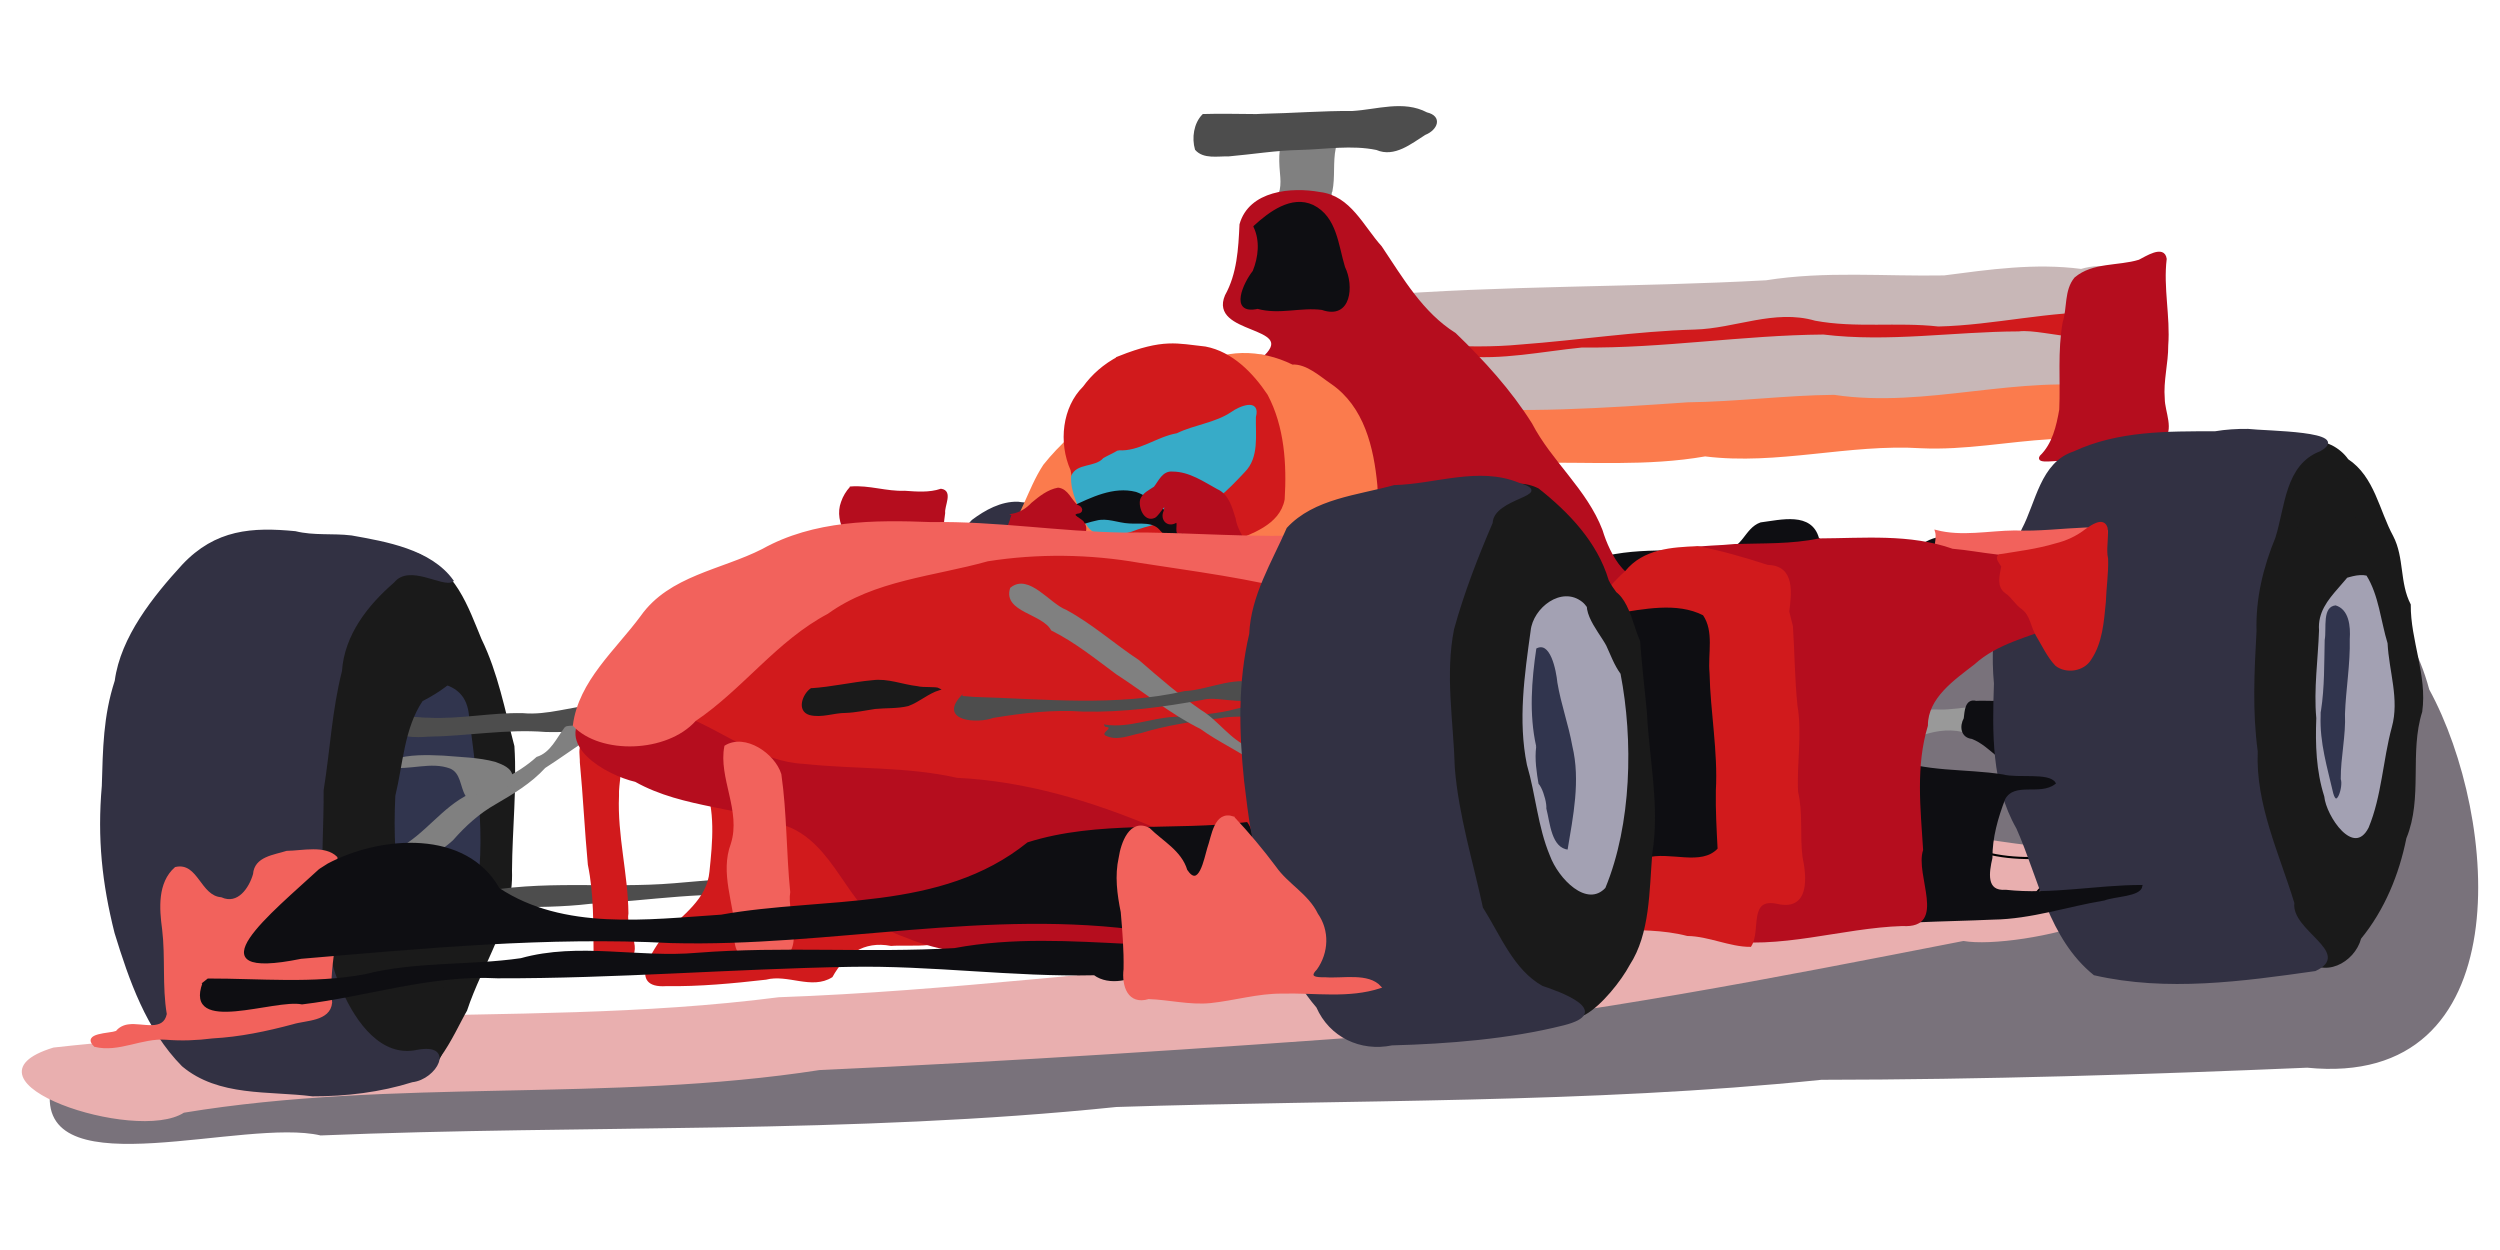 <?xml version="1.0" encoding="UTF-8" standalone="no"?>
<svg
   xmlns:dc="http://purl.org/dc/elements/1.1/"
   xmlns:cc="http://creativecommons.org/ns#"
   xmlns:rdf="http://www.w3.org/1999/02/22-rdf-syntax-ns#"
   xmlns:svg="http://www.w3.org/2000/svg"
   xmlns="http://www.w3.org/2000/svg"
   xmlns:sodipodi="http://sodipodi.sourceforge.net/DTD/sodipodi-0.dtd"
   xmlns:inkscape="http://www.inkscape.org/namespaces/inkscape"
   width="1200"
   height="600"
   viewBox="0 0 317.5 158.75"
   version="1.1"
   id="svg8"
   sodipodi:docname="reg-turn.svg"
   inkscape:version="1.0.1 (3bc2e813f5, 2020-09-07)">
  <sodipodi:namedview
     pagecolor="#ffffff"
     bordercolor="#666666"
     borderopacity="1"
     objecttolerance="10"
     gridtolerance="10"
     guidetolerance="10"
     inkscape:pageopacity="0"
     inkscape:pageshadow="2"
     inkscape:window-width="1920"
     inkscape:window-height="1061"
     id="namedview64"
     showgrid="false"
     inkscape:zoom="1.4"
     inkscape:cx="600"
     inkscape:cy="300"
     inkscape:window-x="0"
     inkscape:window-y="19"
     inkscape:window-maximized="0"
     inkscape:current-layer="svg8"
     inkscape:document-rotation="0" />
  <defs
     id="defs2" />
  <path
     id="path31"
     style="fill:#79727b;fill-opacity:1;stroke:#79727b;stroke-width:0.265px;stroke-linecap:butt;stroke-linejoin:miter;stroke-opacity:1"
     d="m 80.322,133.033 c -24.564,2.273 -49.916,-1.528 -73.843,5.767 -1.075,11.864 24.552,3.009 34.25,5.269 33.674,-1.385 67.456,-0.133 101.026,-3.612 29.871,-0.971 59.783,-0.401 89.56,-3.455 20.547,-0.024 41.218,-0.665 61.699,-1.538 27.041,2.712 24.243,-31.618 15.375,-47.852 -5.101,-19.278 -27.031,-22.675 -43.537,-17.227 -13.395,0.476 -36.203,9.992 -29.399,26.621 5.743,6.909 26.67,15.615 6.608,19.358 -25.417,5.928 -51.725,6.339 -77.455,10.449 -25.364,1.916 -50.745,3.954 -76.178,5.193 -2.712,0.243 -5.42,0.557 -8.104,1.027 z" />
  <path
     id="path360"
     style="fill:#31354e;fill-opacity:1;stroke:#31354e;stroke-width:0.265px;stroke-linecap:butt;stroke-linejoin:miter;stroke-opacity:1"
     d="m 49.683,92.082 c 0.825,-2.232 2.596,-4.076 4.063,-5.862 2.277,-2.212 5.538,-0.35 6.867,1.97 2.337,3.577 1.274,8.003 1.593,12.014 -0.092,4.489 0.738,8.951 0.615,13.428 -0.521,2.838 -2.517,5.206 -4.608,7.092 -2.276,1.263 -4.687,-0.465 -5.88,-2.387 -2.648,-3.763 -2.234,-8.613 -3.026,-12.95 -0.564,-3.31 -1.776,-6.634 -0.898,-10.021 0.189,-1.189 0.688,-2.253 1.275,-3.285 z" />
  <path
     id="path37"
     style="fill:#e9afaf;stroke:#e9afaf;stroke-width:0.265px;stroke-linecap:butt;stroke-linejoin:miter;stroke-opacity:1"
     d="m 211.75,103.995 c -9.121,6.152 18.015,9.382 1.329,12.411 -16.131,3.985 -32.996,2.689 -49.379,5.273 -21.651,1.464 -43.126,4.338 -64.801,5.104 -17.181,2.22 -34.475,2.012 -51.726,2.472 -13.391,2.094 -26.938,2.398 -40.354,3.914 -13.132,4.025 10.449,11.947 16.488,8.017 26.734,-4.411 53.975,-1.263 80.745,-5.418 24.006,-1.092 49.546,-2.765 73.498,-4.545 24.721,-2.638 47.453,-7.092 71.806,-11.854 6.792,1.223 32.276,-4.526 16.609,-11.194 -17.976,-0.761 -35.679,-7.107 -53.747,-4.867 l -0.461,0.677 -0.007,0.011 z" />
  <path
     id="path47"
     style="fill:#c8b7b7;fill-opacity:1;stroke:#c8b7b7;stroke-width:0.265px;stroke-linecap:butt;stroke-linejoin:miter;stroke-opacity:1"
     d="m 172.213,38.71 c -1.178,5.37 -1.669,12.096 -7.196,14.866 -2.92,4.601 7.377,1.482 10.261,1.991 7.578,-0.482 15.129,-2.179 22.718,-0.79 14.248,0.206 28.54,0.213 42.772,1.058 7.853,0.005 15.861,0.428 23.385,-2.205 5.725,-0.123 6.875,-6.296 7.559,-10.848 3.11,-5.621 -1.609,-10.211 -7.403,-8.495 -5.846,-0.766 -11.629,0.07 -17.407,0.823 -7.54,0.139 -15.104,-0.58 -22.599,0.618 -16.699,0.915 -33.445,0.62 -50.117,1.97 l -1.051,0.381 z" />
  <path
     id="path57"
     style="fill:#d11a1c;fill-opacity:1;stroke:#d11a1c;stroke-width:0.265px;stroke-linecap:butt;stroke-linejoin:miter;stroke-opacity:1"
     d="m 172.016,43.812 c 7.031,-0.26 14.057,0.754 21.08,0.076 7.399,-0.549 14.741,-1.693 22.171,-1.902 5.127,-0.144 10.084,-2.613 15.226,-1.126 5.178,0.964 10.449,0.153 15.679,0.738 7.162,-0.168 14.203,-2.016 21.389,-1.821 0.87,5.22 -7.806,1.735 -11.195,2.179 -8.252,0.027 -16.527,1.403 -24.796,0.398 -10.25,0.083 -20.414,1.765 -30.674,1.649 -5.108,0.507 -10.158,1.626 -15.331,1.085 -4.963,-0.316 -9.964,-0.195 -14.868,0.509 -1.639,-0.292 1.029,-1.555 1.319,-1.784 z" />
  <path
     id="path63"
     style="fill:#fb7b4d;fill-opacity:1;stroke:#fb7b4d;stroke-width:0.265px;stroke-linecap:butt;stroke-linejoin:miter;stroke-opacity:1"
     d="m 179.139,50.8 c -4.032,1.532 -9.985,-1.629 -12.311,2.847 -4.037,6.155 5.301,1.248 7.67,4.815 6.259,2.185 13.246,-0.668 19.84,0.193 7.405,-0.15 14.858,0.467 22.21,-0.825 9.185,1.145 18.257,-1.614 27.461,-1.034 5.53,0.257 10.979,-0.843 16.455,-1.157 4.04,1.399 10.224,-2.139 7.684,-6.258 -11.754,-1.774 -23.463,2.664 -35.229,0.895 -6.208,0.061 -12.359,0.878 -18.566,0.948 -10.49,0.726 -21.062,1.451 -31.567,0.587 -1.149,-0.572 -2.482,-0.481 -3.645,-1.011 z" />
  <path
     id="path73"
     style="fill:#b50d1e;fill-opacity:1;stroke:#b50d1e;stroke-width:0.265px;stroke-linecap:butt;stroke-linejoin:miter;stroke-opacity:1"
     d="m 271.671,33.12 c -2.672,0.805 -5.851,0.313 -8.107,2.217 -1.301,1.569 -0.877,3.785 -1.477,5.625 -0.651,3.654 -0.269,7.375 -0.428,11.054 -0.37,2.118 -0.893,4.418 -2.499,5.959 -0.581,0.907 2.103,0.278 2.949,0.462 4.231,-0.457 8.349,-1.585 12.49,-2.505 1.467,-1.332 0.196,-3.596 0.194,-5.3 -0.194,-2.261 0.452,-4.495 0.441,-6.76 0.276,-3.672 -0.641,-7.328 -0.195,-10.995 -0.246,-1.705 -2.55,-0.151 -3.368,0.243 z" />
  <path
     id="path79"
     style="fill:#323143;fill-opacity:1;stroke:#323143;stroke-width:0.265px;stroke-linecap:butt;stroke-linejoin:miter;stroke-opacity:1"
     d="m 136.595,64.265 c -2.394,-0.637 -4.89,-0.024 -7.313,-0.416 -2.126,-0.056 -4.102,1.038 -5.756,2.278 -0.891,0.828 -1.109,2.121 -1.991,2.986 -0.546,0.877 -0.884,1.865 -1.456,2.734 -0.432,0.764 -0.852,1.544 -1.109,2.388 0.929,1.33 2.95,1.115 4.415,1.232 2.236,-0.023 4.457,-0.446 6.696,-0.292 1.308,0.05 2.017,-1.191 2.819,-2.013 1.019,-1.268 2.156,-2.53 2.6,-4.131 0.615,-1.271 1.608,-2.532 1.343,-4.039 -0.044,-0.254 -0.128,-0.5 -0.248,-0.728 z" />
  <path
     id="path92"
     style="fill:#31354e;fill-opacity:1;stroke:#31354e;stroke-width:0.265px;stroke-linecap:butt;stroke-linejoin:miter;stroke-opacity:1"
     d="m 293.116,73.315 c 1.403,-1.003 3.5,-1.131 4.65,0.348 1.847,2.26 1.397,5.388 2.085,8.066 0.594,2.967 1.044,6.014 0.559,9.03 0.223,1.755 -0.338,3.377 -0.84,5.018 -0.826,2.889 -0.861,5.936 -1.722,8.809 -0.648,2.107 -3.576,1.787 -4.605,0.175 -1.65,-2.613 -1.786,-5.836 -2.278,-8.811 -0.339,-4.037 -0.211,-8.098 -0.312,-12.144 0.098,-2.536 0.153,-5.096 0.309,-7.616 0.413,-1.152 1.346,-1.996 2.152,-2.874 z" />
  <path
     id="path106"
     style="fill:#a3a1b3;fill-opacity:1;stroke:#a3a1b3;stroke-width:0.265px;stroke-linecap:butt;stroke-linejoin:miter;stroke-opacity:1"
     d="m 293.584,82.943 c 0.222,-1.81 0.54,-3.599 0.54,-5.413 0.73,-2.059 1.963,-3.933 3.322,-5.627 1.457,-2.274 3.668,0.164 4.558,1.656 1.406,2.201 1.254,4.957 2.269,7.319 0.285,1.894 0.601,3.784 0.895,5.672 0.226,3.537 -0.633,7.019 -0.908,10.527 -0.73,3.247 -0.828,6.782 -2.588,9.691 -1.263,1.928 -4.237,0.843 -5.209,-0.864 -1.308,-2.104 -1.916,-4.575 -2.53,-6.953 -0.623,-3.449 -0.638,-6.989 -0.613,-10.475 0.763,-2.086 1.363,1.647 1.268,2.441 -0.134,3.381 0.853,6.62 1.607,9.873 0.607,2.164 1.562,-0.921 1.213,-1.868 -0.014,-2.764 0.661,-5.476 0.536,-8.248 0.117,-3.173 0.684,-6.32 0.608,-9.507 0.11,-1.617 -0.08,-3.882 -1.922,-4.42 -1.933,0.2 -1.251,3.083 -1.526,4.519 -0.071,2.991 -0.011,6.014 -0.469,8.969 -0.132,1.223 -1.073,2.209 -1.169,0.31 -0.189,-2.525 -0.27,-5.09 0.118,-7.601 z" />
  <path
     id="path112"
     style="fill:#1a1a1a;stroke:#1a1a1a;stroke-width:0.265px;stroke-linecap:butt;stroke-linejoin:miter;stroke-opacity:1"
     d="m 300.634,72.983 c 1.618,2.591 1.845,5.848 2.72,8.692 0.176,3.588 1.527,7.103 0.54,10.697 -1.148,4.226 -1.277,8.737 -2.962,12.801 -2.028,3.954 -5.636,-1.469 -5.881,-4.001 -1.037,-3.262 -1.139,-6.6 -1.015,-9.963 -0.334,-3.726 0.219,-7.431 0.349,-11.151 -0.35,-4.642 5.223,-6.399 5.214,-10.563 -0.845,-3.236 -0.313,-6.953 -2.219,-9.813 -1.866,-1.944 -5.011,-5.317 -7.737,-2.83 -2.039,4.07 -3.832,8.459 -4.247,13.073 -0.613,5.003 -2.416,9.858 -1.978,14.956 0.152,3.941 1.088,7.845 1.013,11.827 -0.138,4.204 2.265,7.964 2.16,12.171 -0.081,5.038 3.87,8.475 6.073,12.605 2.35,2.749 6.267,0.701 7.076,-2.337 2.999,-3.676 4.812,-8.107 5.745,-12.729 2.109,-5.119 0.355,-10.822 2.008,-16.05 0.644,-4.609 -1.495,-9.017 -1.459,-13.57 -1.431,-2.768 -0.802,-5.939 -2.219,-8.664 -1.784,-3.274 -2.358,-7.517 -5.69,-9.72 -2.035,-2.951 -7.556,-3.681 -6.815,1.357 0.257,4.331 -0.188,9.415 2.074,13.196 2.211,2.194 4.8,-0.547 7.247,0.014 z" />
  <path
     id="path118"
     style="fill:#999999;fill-opacity:1;stroke:#999999;stroke-width:0.265px;stroke-linecap:butt;stroke-linejoin:miter;stroke-opacity:1"
     d="m 239.061,91.306 c 2.45,0.023 4.73,-1.216 7.191,-1.062 1.473,0.043 2.923,-0.244 4.384,-0.345 1.024,3e-5 1.812,1.152 1.659,2.112 -0.417,0.79 -1.51,0.995 -2.34,1.021 -1.874,-0.655 -3.955,-0.438 -5.804,0.211 -1.149,0.331 -2.405,0.81 -3.594,0.428 -0.872,-0.476 -1.025,-1.572 -1.496,-2.364 z" />
  <path
     id="path125"
     style="fill:#0e0e12;fill-opacity:1;stroke:#0e0e12;stroke-width:0.265px;stroke-linecap:butt;stroke-linejoin:miter;stroke-opacity:1"
     d="m 258.928,87.291 c -1.199,0.896 -2.856,0.751 -4.047,1.66 -1.273,0.327 -2.61,0.115 -3.91,0.193 -1.309,-0.346 -1.332,1.214 -1.446,2.114 -0.545,0.98 -0.395,2.309 0.924,2.454 1.288,0.486 2.265,1.445 3.31,2.29 1.633,1.059 3.427,1.872 4.923,3.132 0.975,0.681 0.513,-1.358 0.614,-1.932 -0.134,-1.863 -0.362,-3.73 -0.136,-5.596 0.074,-1.201 0.146,-2.401 0.189,-3.604 -0.126,-0.245 -0.279,-0.473 -0.419,-0.71 z" />
  <path
     id="path144"
     style="fill:none;stroke:#000000;stroke-width:0.265px;stroke-linecap:butt;stroke-linejoin:miter;stroke-opacity:1"
     d="m 249.389,107.3 c 3.544,1.696 7.585,1.858 11.433,1.541 0.693,-0.013 2.766,-0.354 1.632,0.771 -0.844,0.768 -1.727,1.489 -2.49,2.343 -0.728,0.738 -1.454,1.49 -2.022,2.361 -0.761,0.462 -1.699,0.178 -2.539,0.283 -1.481,-0.029 -2.964,0.036 -4.441,0.125 -1.271,-0.006 -1.312,-1.414 -1.382,-2.35 -0.198,-1.682 -0.291,-3.381 -0.192,-5.074 z" />
  <path
     id="path155"
     style="fill:#323143;fill-opacity:1;stroke:#323143;stroke-width:0.265px;stroke-linecap:butt;stroke-linejoin:miter;stroke-opacity:1"
     d="m 281.309,54.903 c -6.042,9.2e-4 -12.331,-0.057 -17.909,2.554 -4.165,1.349 -4.708,6.407 -6.518,9.79 -2.715,6.128 -4.153,12.857 -3.518,19.565 -0.209,6.209 -0.344,12.78 2.843,18.36 2.831,6.353 4.082,13.949 9.778,18.559 9.218,2.111 18.796,0.777 28.031,-0.534 4.665,-2.153 -3.177,-4.907 -2.765,-8.498 -1.931,-6.31 -4.936,-12.534 -4.651,-19.26 -0.688,-5.088 -0.435,-10.203 -0.153,-15.303 -0.123,-4.134 0.854,-8.132 2.414,-11.927 1.228,-3.905 1.224,-9.276 5.732,-11.015 4.18,-2.334 -6.77,-2.312 -9.096,-2.592 -1.401,-0.017 -2.805,0.071 -4.188,0.3 z" />
  <path
     id="path161"
     style="fill:#0e0e12;fill-opacity:1;stroke:#0e0e12;stroke-width:0.265px;stroke-linecap:butt;stroke-linejoin:miter;stroke-opacity:1"
     d="m 202.013,71.275 c 5.465,-1.853 11.325,-0.958 16.956,-1.376 2.437,0.017 2.655,-2.723 4.652,-3.424 2.591,-0.332 6.377,-1.342 7.266,1.912 1.747,1.786 4.534,1.69 6.474,3.189 1.996,0.054 4.502,0.617 5.794,-1.393 1.685,-2.104 4.827,-2.67 6.829,-0.627 1.26,2.518 -2.849,3.091 -4.591,3.441 -3.913,0.772 -7.841,1.8 -11.868,1.442 -4.678,-0.166 -9.356,-0.552 -14.035,-0.202 -4.678,-0.084 -9.347,0.928 -14.011,0.336 -1.389,-0.282 -4.607,-1.332 -3.466,-3.3 z" />
  <path
     id="path181"
     style="fill:#0e0e12;fill-opacity:1;stroke:#0e0e12;stroke-width:0.265px;stroke-linecap:butt;stroke-linejoin:miter;stroke-opacity:1"
     d="m 239.899,96.297 c 4.573,1.943 9.65,1.421 14.456,2.187 1.883,0.511 5.84,-0.255 6.588,0.981 -1.881,1.471 -5.111,-0.329 -6.399,1.951 -0.924,2.416 -1.65,4.924 -1.638,7.534 -0.412,1.795 -0.862,4.403 1.833,4.185 5.742,0.629 11.484,-0.605 17.22,-0.612 -0.188,1.235 -3.377,1.181 -4.715,1.705 -4.715,0.786 -9.297,2.365 -14.118,2.432 -6.411,0.293 -12.864,0.228 -19.22,1.188 0.391,-2.691 2.517,-4.873 2.367,-7.702 -0.11,-2.783 1.065,-5.304 1.565,-7.978 0.576,-1.923 0.079,-4.713 2.06,-5.872 z" />
  <path
     id="path187"
     style="fill:#0e0e12;fill-opacity:1;stroke:#0e0e12;stroke-width:0.265px;stroke-linecap:butt;stroke-linejoin:miter;stroke-opacity:1"
     d="m 202.506,74.713 c 2.873,0.447 5.783,0.557 8.672,0.525 2.575,0.807 5.264,0.113 7.88,0.518 1.365,1.885 0.589,4.383 0.825,6.543 -0.055,3.064 0.499,6.082 0.53,9.145 0.304,4.451 1.239,8.827 2.09,13.197 0.29,2.001 1.535,4.086 0.833,6.11 -2.099,2.091 -5.412,2.011 -8.195,2.063 -2.032,-0.316 -4.037,-0.764 -6.106,-0.745 -2.256,0.127 -4.11,-0.864 -4.207,-3.348 -0.862,-3.055 -0.238,-6.292 -1.125,-9.328 -0.2,-2.72 -0.161,-5.462 -0.924,-8.103 -0.439,-3.422 -1.26,-6.799 -1.486,-10.241 0.026,-2.161 0.691,-4.274 1.213,-6.335 z" />
  <path
     id="path193"
     style="fill:#f2625c;fill-opacity:1;stroke:#f2625c;stroke-width:0.265px;stroke-linecap:butt;stroke-linejoin:miter;stroke-opacity:1"
     d="m 245.864,67.437 c 0.413,1.279 -0.748,3.303 0.27,4.114 1.911,0.109 3.828,-0.011 5.735,0.2 2.977,0.15 5.928,0.602 8.858,1.124 0.938,0.232 2.053,0.767 2.829,-0.139 1.634,-1.412 2.764,-3.261 4.008,-4.999 0.154,-1.129 -1.899,-0.46 -2.628,-0.617 -3.025,0.121 -6.041,0.511 -9.074,0.378 -3.327,0.037 -6.715,0.798 -9.998,-0.061 z" />
  <path
     id="path221"
     style="fill:#808080;fill-opacity:1;stroke:#808080;stroke-width:0.265px;stroke-linecap:butt;stroke-linejoin:miter;stroke-opacity:1"
     d="m 163.265,17.103 c -0.903,1.673 -0.681,3.63 -0.532,5.449 0.049,0.695 0.015,1.405 -0.205,2.07 0.129,0.684 1.049,-0.076 1.483,-0.116 0.866,-0.247 1.789,-0.195 2.679,-0.14 0.704,0.225 1.564,0.361 2.046,0.955 0.454,0.382 0.102,-0.772 0.348,-1.05 0.363,-1.795 0.057,-3.649 0.423,-5.445 0.322,-0.692 -0.273,-1.078 -0.888,-1.185 -1.489,-0.517 -3.085,-0.848 -4.666,-0.713 -0.235,0.031 -0.467,0.086 -0.687,0.175 z" />
  <path
     id="path211"
     style="fill:#b50d1e;fill-opacity:1;stroke:#b50d1e;stroke-width:0.265px;stroke-linecap:butt;stroke-linejoin:miter;stroke-opacity:1"
     d="m 210.641,73.138 c -3.883,2.291 -6.347,-2.798 -7.247,-5.776 -1.971,-5.15 -6.429,-8.684 -8.941,-13.518 -2.664,-4.244 -6.075,-7.983 -9.672,-11.446 -4.197,-2.633 -6.721,-7.029 -9.416,-11.045 -2.306,-2.542 -3.923,-6.385 -7.748,-6.834 -3.599,-0.663 -8.909,-0.178 -10.067,3.989 -0.148,3.104 -0.312,6.277 -1.856,9.05 -2.048,4.828 9.024,3.68 5,7.655 -2.452,-0.195 -9.036,0.979 -6.832,3.927 4.377,1.465 9.69,2.571 11.736,7.293 2.68,4.674 0.957,11.299 5.561,14.939 4.481,4.017 10.884,3.481 16.453,4.394 6.061,0.305 12.19,0.738 18.217,-0.301 1.135,-1.42 5.163,0.251 4.812,-2.328 z" />
  <path
     id="path227"
     style="fill:#4d4d4d;fill-opacity:1;stroke:#4d4d4d;stroke-width:0.265px;stroke-linecap:butt;stroke-linejoin:miter;stroke-opacity:1"
     d="m 159.568,14.619 c -2.253,-0.004 -4.507,-0.079 -6.761,-0.005 -1.084,1.103 -1.327,2.909 -0.917,4.344 1,1.132 2.76,0.73 4.107,0.776 3.055,-0.266 6.087,-0.774 9.16,-0.824 3.221,-0.085 6.492,-0.65 9.682,0.009 2.229,0.971 4.324,-0.783 6.11,-1.906 1.505,-0.591 2.14,-2.167 0.228,-2.616 -2.943,-1.558 -6.282,-0.354 -9.387,-0.171 -3.842,-0.026 -7.676,0.288 -11.517,0.359 -0.235,0.011 -0.47,0.022 -0.705,0.034 z" />
  <path
     id="path245"
     style="fill:#fb7b4d;fill-opacity:1;stroke:#fb7b4d;stroke-width:0.265px;stroke-linecap:butt;stroke-linejoin:miter;stroke-opacity:1"
     d="m 164.103,46.43 c -4.027,-1.986 -8.777,-2.084 -12.546,0.501 -4.104,1.354 -7.728,3.679 -11.644,5.437 -2.673,1.923 -5.237,4.139 -7.298,6.734 -2.066,3.133 -2.823,7.015 -5.434,9.819 -0.8,4.193 6.325,2.332 8.977,3.227 4.033,-0.458 7.905,0.591 11.82,1.35 5.589,0.757 11.15,1.821 16.663,2.935 3.032,0.751 8.033,2.307 9.594,-1.476 0.807,-4.361 0.851,-8.899 0.558,-13.332 -0.447,-4.733 -1.648,-9.896 -5.816,-12.761 -1.434,-0.968 -3.096,-2.533 -4.874,-2.436 z" />
  <path
     id="path367"
     style="fill:#1a1a1a;fill-opacity:1;stroke:#1a1a1a;stroke-width:0.265px;stroke-linecap:butt;stroke-linejoin:miter;stroke-opacity:1"
     d="m 47.514,72.118 c -4.681,4.007 1.44,9.417 2.519,13.721 3.594,0.887 9.294,-0.395 9.68,5.232 1.062,8.357 2.465,17.059 0.309,25.362 -0.842,5.114 -7.546,1.257 -8.313,5.53 -0.889,4.33 -0.339,8.701 -0.514,13.069 2.929,4.537 6.556,-4.32 7.995,-6.73 1.938,-5.9 5.94,-11.293 5.701,-17.736 0.038,-5.248 0.638,-10.579 0.306,-15.791 -1.207,-4.586 -2.071,-9.26 -4.166,-13.552 -1.645,-3.954 -3.381,-9.272 -8.073,-10.35 -2.015,-0.499 -3.62,0.743 -5.443,1.245 z" />
  <path
     id="path252"
     style="fill:#b50d1e;fill-opacity:1;stroke:#b50d1e;stroke-width:0.265px;stroke-linecap:butt;stroke-linejoin:miter;stroke-opacity:1"
     d="m 108.052,61.913 c 2.301,-0.188 4.538,0.644 6.838,0.546 1.538,0.11 3.131,0.244 4.618,-0.255 1.412,0.2 0.29,2.007 0.395,2.953 -0.186,1.238 -0.268,2.491 -0.264,3.74 -0.601,0.883 -1.969,0.285 -2.896,0.426 -2.02,-0.157 -4.043,-0.214 -6.067,-0.228 -1.186,-0.106 -2.818,-0.11 -3.289,-1.454 -0.625,-1.174 -0.934,-2.573 -0.448,-3.857 0.232,-0.694 0.618,-1.333 1.113,-1.871 z" />
  <path
     id="path259"
     style="fill:#b50d1e;fill-opacity:1;stroke:#b50d1e;stroke-width:0.265px;stroke-linecap:butt;stroke-linejoin:miter;stroke-opacity:1"
     d="m 259.273,70.409 c -3.775,0.844 -7.574,-0.27 -11.321,-0.587 -5.433,-1.917 -11.26,-1.336 -16.913,-1.312 -3.547,0.74 -7.115,0.599 -10.698,0.712 -3.866,0.401 -8.25,-0.119 -11.15,3.021 3.893,1.336 7.986,1.699 11.996,2.417 4.93,1.367 3.761,7.351 3.762,11.226 0.568,4.281 0.426,8.595 -0.106,12.856 -0.076,4.235 -2.132,8.546 -0.134,12.643 0.015,3.852 -5.346,5.497 -6.536,7.823 7.863,1.359 15.613,-1.486 23.447,-1.734 5.601,0.352 1.404,-6.28 2.482,-9.542 -0.326,-5.255 -0.948,-10.646 0.609,-15.785 -10e-4,-3.592 3.419,-5.898 5.965,-7.878 2.969,-2.696 6.939,-3.476 10.518,-4.959 2.865,-2.156 0.649,-7.238 -1.777,-8.932 l -0.144,0.03 z" />
  <path
     id="path265"
     style="fill:#d11a1c;fill-opacity:1;stroke:#d11a1c;stroke-width:0.265px;stroke-linecap:butt;stroke-linejoin:miter;stroke-opacity:1"
     d="m 227.106,77.708 c 0.273,-2.341 0.777,-5.758 -2.605,-5.829 -2.965,-0.95 -5.876,-1.811 -8.894,-2.385 -3.288,0.137 -6.832,0.333 -9.104,3.118 -1.381,1.22 -5.258,5.062 -1.44,5.183 3.656,-0.557 7.911,-1.505 11.316,0.24 1.482,2.16 0.631,4.988 0.865,7.445 0.111,4.994 1.076,9.934 0.802,14.942 -0.045,2.47 0.096,4.946 0.223,7.405 -2.19,2.385 -6.249,0.353 -9.205,1.263 -3.025,-0.263 -6.213,0.982 -5.493,4.635 0.065,2.039 -2.262,5.127 1.284,4.215 3.173,0.062 6.354,-0.002 9.453,0.798 2.704,0.032 5.414,1.397 7.987,1.381 1.256,-1.968 -0.455,-6.341 3.521,-5.439 3.895,0.845 3.504,-3.325 2.97,-5.838 -0.351,-2.766 0.08,-5.556 -0.562,-8.268 -0.179,-3.667 0.534,-7.33 -0.082,-10.984 -0.344,-3.342 -0.355,-6.72 -0.574,-10.053 -0.135,-0.615 -0.328,-1.215 -0.462,-1.83 z" />
  <path
     id="path271"
     style="fill:#d11a1c;fill-opacity:1;stroke:#d11a1c;stroke-width:0.265px;stroke-linecap:butt;stroke-linejoin:miter;stroke-opacity:1"
     d="m 254.294,71.94 c -0.197,1.086 -0.641,2.495 0.443,3.277 0.849,0.561 1.284,1.498 2.124,2.056 1.092,0.81 1.165,2.28 1.818,3.389 0.779,1.278 1.409,2.695 2.448,3.789 1.269,1.012 3.456,0.69 4.321,-0.72 1.45,-2.126 1.618,-4.804 1.862,-7.288 0.06,-1.826 0.35,-3.647 0.286,-5.472 -0.285,-1.31 0.123,-2.629 -0.069,-3.93 -0.406,-1.317 -1.894,-0.223 -2.585,0.251 -1.143,0.893 -2.46,1.505 -3.868,1.849 -2.323,0.697 -4.736,0.999 -7.124,1.379 -0.581,0.319 0.186,1.06 0.344,1.422 z" />
  <path
     id="path277"
     style="fill:#0e0e12;fill-opacity:1;stroke:#0e0e12;stroke-width:0.265px;stroke-linecap:butt;stroke-linejoin:miter;stroke-opacity:1"
     d="m 159.321,28.772 c 1.914,-1.752 4.716,-3.875 7.404,-2.621 2.956,1.467 3.112,5.031 3.968,7.805 1.147,2.331 0.799,6.542 -2.79,5.273 -2.731,-0.36 -5.423,0.628 -8.181,-0.137 -3.525,0.783 -1.668,-3.174 -0.505,-4.615 0.728,-1.798 0.963,-3.905 0.104,-5.704 z" />
  <path
     id="path287"
     style="fill:#d11a1c;fill-opacity:1;stroke:#d11a1c;stroke-width:0.265px;stroke-linecap:butt;stroke-linejoin:miter;stroke-opacity:1"
     d="m 142.141,45.343 c 5.663,-2.24 7.31,-1.586 10.944,-1.201 3.378,0.653 5.95,3.311 7.788,6.061 2.127,4.018 2.42,8.763 2.148,13.215 -0.607,3.188 -4.195,4.261 -6.811,5.357 -3.792,1.098 -7.781,2.189 -11.754,1.788 -5.058,-0.871 -7.662,-6.286 -8.369,-10.893 -1.557,-3.5 -1.025,-7.938 1.565,-10.487 1.104,-1.524 2.575,-2.848 4.491,-3.839 z" />
  <path
     id="path295"
     style="fill:#37abc8;stroke:#37abc8;stroke-width:0.265px;stroke-linecap:butt;stroke-linejoin:miter;stroke-opacity:1"
     d="m 142.018,57.321 c 2.716,0.182 4.915,-1.73 7.486,-2.172 2.246,-1.096 4.834,-1.306 6.94,-2.715 0.991,-0.725 3.538,-1.777 2.924,0.513 -0.057,2.324 0.424,5.121 -1.389,6.927 -2.133,2.28 -4.417,4.61 -7.472,5.593 -2.249,0.765 -4.628,1.053 -6.846,1.936 -1.843,0.566 -4.474,1.12 -5.637,-0.917 -0.769,-1.903 -1.959,-3.857 -1.865,-5.964 0.595,-1.621 2.94,-0.987 4.054,-2.247 0.593,-0.336 1.223,-0.599 1.806,-0.954 z" />
  <path
     id="path302"
     style="fill:#0e0e12;fill-opacity:1;stroke:#0e0e12;stroke-width:0.265px;stroke-linecap:butt;stroke-linejoin:miter;stroke-opacity:1"
     d="m 132.232,68.369 c 0.611,-1.848 2.051,-3.336 3.916,-3.916 2.494,-1.159 5.278,-2.569 8.094,-1.852 1.945,0.698 3.376,2.284 5.082,3.388 0.768,0.814 2.651,2.05 2.078,3.135 -1.505,0.536 -2.903,-0.79 -3.906,-1.768 -0.99,-1.308 -2.676,-0.899 -4.082,-1.009 -1.414,-0.062 -2.783,-0.742 -4.212,-0.36 -1.648,0.365 -3.251,0.991 -4.751,1.752 -0.673,0.39 -1.393,1.037 -2.219,0.63 z" />
  <path
     id="path309"
     style="fill:#b50d1e;fill-opacity:1;stroke:#b50d1e;stroke-width:0.265px;stroke-linecap:butt;stroke-linejoin:miter;stroke-opacity:1"
     d="m 144.926,63.466 c -0.23,0.972 0.477,2.739 1.688,2.181 0.603,-0.31 1.696,-2.576 1.31,-0.752 -0.513,1.059 0.38,2.001 1.408,1.382 0.618,-0.15 -0.38,2.07 0.879,1.33 0.785,0.588 -0.751,2.625 1,2.529 1.322,-0.248 1.76,-1.859 3.092,-2.125 1.281,-0.228 2.532,0.603 3.557,1.29 0.378,0.492 0.65,0.779 0.395,-0.053 -0.52,-1.111 -1.286,-2.124 -1.458,-3.375 -0.427,-1.349 -0.832,-2.999 -2.255,-3.629 -1.758,-0.96 -3.532,-2.211 -5.616,-2.222 -1.204,-0.123 -1.667,1.118 -2.279,1.889 -0.635,0.439 -1.426,0.762 -1.72,1.555 z" />
  <path
     id="path316"
     style="fill:#b50d1e;fill-opacity:1;stroke:#b50d1e;stroke-width:0.265px;stroke-linecap:butt;stroke-linejoin:miter;stroke-opacity:1"
     d="m 128.609,65.374 c 0.963,-0.184 1.812,-0.708 2.473,-1.42 0.97,-0.807 2.031,-1.658 3.298,-1.891 1.194,0.14 1.565,1.491 2.39,2.17 0.642,0.145 0.805,0.858 -0.02,0.884 -0.952,0.364 0.668,0.843 0.834,1.305 0.639,0.848 -0.058,2.202 -1.173,1.95 -1.479,-0.096 -2.737,-1.044 -4.195,-1.225 -1.426,0.128 -2.726,0.822 -4.144,0.991 -0.516,-0.709 0.236,-1.534 0.352,-2.273 0.061,-0.164 0.123,-0.328 0.185,-0.491 z" />
  <path
     id="path374"
     style="fill:#4d4d4d;fill-opacity:1;stroke:#4d4d4d;stroke-width:0.265px;stroke-linecap:butt;stroke-linejoin:miter;stroke-opacity:1"
     d="m 50.866,91.816 c -1.519,1.907 2.42,1.702 3.459,1.611 4.985,-0.061 9.942,-0.996 14.936,-0.6 2.427,0.091 4.87,-0.197 7.279,-0.212 2.61,0.419 1.485,-3.887 -0.777,-2.989 -3.138,0.203 -6.178,1.367 -9.359,1.077 -4.035,-0.095 -8.014,0.792 -12.052,0.575 -1.231,0.031 -2.487,-0.458 -3.486,0.537 z" />
  <path
     id="path323"
     style="fill:#d11a1c;fill-opacity:1;stroke:#d11a1c;stroke-width:0.265px;stroke-linecap:butt;stroke-linejoin:miter;stroke-opacity:1"
     d="m 167.332,74.935 c -2.878,-3.221 -7.716,-3.184 -11.605,-4.381 -6.819,-1.212 -13.685,-1.756 -20.611,-1.692 -6.929,-0.374 -14.366,-0.766 -20.513,3.08 -8.476,2.383 -14.961,8.48 -22.12,13.248 -1.575,3.353 -11.308,4.721 -6.513,8.763 4.994,2.774 10.221,5.04 15.986,5.602 11.166,2.739 22.913,1.844 34.019,4.829 5.343,1.905 10.286,4.734 15.563,6.816 3.255,0.557 8.357,2.11 10.348,-1.325 2.554,-4.247 0.744,-9.292 1.701,-13.898 0.473,-6.058 2.494,-11.843 2.84,-17.917 0.188,-1.07 0.467,-2.128 0.906,-3.124 z" />
  <path
     id="path381"
     style="fill:#4d4d4d;fill-opacity:1;stroke:#4d4d4d;stroke-width:0.265px;stroke-linecap:butt;stroke-linejoin:miter;stroke-opacity:1"
     d="m 109.333,111.648 c -2.263,3.776 -8.043,2.122 -11.813,2.109 -7.517,-0.862 -15.045,0.514 -22.556,0.895 -6.974,0.838 -14.187,-0.014 -21.042,1.161 -1.776,-3.376 4.714,-0.921 6.533,-2.265 8.285,-1.748 16.821,-0.536 25.21,-1.247 7.574,-0.676 15.172,-1.294 22.784,-1.318 0.424,-0.043 0.798,0.273 0.885,0.665 z" />
  <path
     id="path415"
     style="fill:#d11a1c;fill-opacity:1;stroke:#d11a1c;stroke-width:0.265px;stroke-linecap:butt;stroke-linejoin:miter;stroke-opacity:1"
     d="m 74.061,94.279 c 1.664,-0.381 3.235,0.9 4.367,1.947 0.61,1.539 -0.02,3.243 0.053,4.853 -0.22,5.012 1.146,9.915 1.198,14.915 -0.394,2.012 2.185,4.845 -0.243,6.05 -1.356,0.456 -4.593,1.842 -3.918,-0.855 -0.046,-3.807 0.047,-7.641 -0.73,-11.39 -0.404,-4.322 -0.604,-8.661 -1.015,-12.983 0.024,-0.851 -0.27,-1.799 0.287,-2.537 z" />
  <path
     id="path388"
     style="fill:#808080;fill-opacity:1;stroke:#808080;stroke-width:0.265px;stroke-linecap:butt;stroke-linejoin:miter;stroke-opacity:1"
     d="m 71.867,92.393 c 1.134,-0.334 4.537,0.146 2.454,1.536 -1.731,1.155 -3.414,2.382 -5.163,3.498 -1.779,1.95 -4.036,3.292 -6.294,4.607 -2.085,1.177 -3.857,2.793 -5.425,4.583 -1.977,1.825 -4.504,2.884 -7.008,3.772 -1.949,1.245 -1.757,-2.669 0.193,-2.515 3.423,-1.785 5.57,-5.255 9.072,-6.932 3.001,-1.239 6.074,-2.478 8.518,-4.696 1.824,-0.569 2.579,-2.465 3.653,-3.853 z" />
  <path
     id="path353"
     style="fill:#d11a1c;fill-opacity:1;stroke:#d11a1c;stroke-width:0.265px;stroke-linecap:butt;stroke-linejoin:miter;stroke-opacity:1"
     d="m 89.54,99.336 c 1.488,3.555 1.081,7.61 0.697,11.341 -0.326,3.664 -3.493,5.589 -5.708,8.028 -1.479,1.972 -4.734,6.722 0.079,6.402 4.238,0.063 8.447,-0.342 12.656,-0.818 2.794,-0.735 5.825,1.306 8.353,-0.288 1.593,-2.86 4.013,-4.681 7.553,-4 2.65,-0.197 7.189,0.581 8.287,-2.051 -2.18,-2.447 -5.306,-3.861 -7.807,-5.973 -3.988,-2.018 -5.937,-6.891 -10.467,-7.841 -4.681,-0.645 -8.625,-3.521 -13.058,-4.848 z" />
  <path
     id="path395"
     style="fill:#808080;fill-opacity:1;stroke:#808080;stroke-width:0.265px;stroke-linecap:butt;stroke-linejoin:miter;stroke-opacity:1"
     d="m 49.461,97.318 c 2.58,0.412 5.255,-0.779 7.77,0.17 1.425,0.622 1.325,2.386 1.992,3.493 1.075,0.389 2.262,-0.11 3.344,-0.28 1.076,-0.255 2.605,-0.585 2.409,-2.017 -0.045,-1.072 -1.26,-1.475 -2.104,-1.798 -2.143,-0.577 -4.389,-0.595 -6.587,-0.792 -2.092,-0.095 -4.243,-0.161 -6.26,0.462 -0.308,0.136 -0.578,0.399 -0.565,0.762 z" />
  <path
     id="path333"
     style="fill:#b50d1e;fill-opacity:1;stroke:#b50d1e;stroke-width:0.265px;stroke-linecap:butt;stroke-linejoin:miter;stroke-opacity:1"
     d="m 159.001,111.337 c -4.714,-0.724 -8.658,-3.496 -12.471,-6.133 -7.938,-3.337 -16.355,-5.878 -24.996,-6.288 -6.402,-1.446 -12.947,-1.073 -19.417,-1.767 -5.67,-0.29 -10.01,-3.989 -15.035,-5.997 -4.034,-0.505 -8.444,-2.233 -12.403,-0.796 -4.464,4.097 2.348,7.962 6.043,8.814 6.165,3.457 13.556,3.114 19.921,5.902 6.278,2.967 7.408,11.583 14.291,13.819 6.07,2.571 12.897,2.538 19.371,2.238 9.461,-1.327 19.359,-0.388 28.453,-3.738 0.588,-2.651 -2.449,-4.215 -3.757,-6.053 z" />
  <path
     id="path402"
     style="fill:#1a1a1a;fill-opacity:1;stroke:#1a1a1a;stroke-width:0.265px;stroke-linecap:butt;stroke-linejoin:miter;stroke-opacity:1"
     d="m 55.377,74.225 c -0.336,-6.477 -8.711,-4.469 -10.292,0.296 -6.265,8.238 -8.702,18.918 -7.642,29.133 0.107,8.016 2.551,15.693 4.349,23.432 1.114,4.99 5.076,11.078 10.922,9.89 4.628,-1.712 4.441,-7.598 3.457,-11.574 0.909,-4.776 -2.796,-7.136 -5.163,-10.503 -0.991,-4.51 -1.157,-9.234 -0.933,-13.855 0.986,-4.053 1.124,-8.578 3.495,-12.1 4.343,-2.28 7.801,-5.221 4.389,-10.338 -0.696,-1.54 -1.09,-3.371 -2.582,-4.381 z" />
  <path
     id="path347"
     style="fill:#f2625c;fill-opacity:1;stroke:#f2625c;stroke-width:0.265px;stroke-linecap:butt;stroke-linejoin:miter;stroke-opacity:1"
     d="m 167.677,67.992 c -8.297,0.58 -16.619,-0.34 -24.934,-0.223 -8.193,-0.117 -16.288,-1.468 -24.489,-1.331 -7.262,-0.288 -14.86,-0.242 -21.392,3.404 -5.189,2.648 -11.794,3.382 -15.379,8.451 -3.197,4.34 -7.879,8.244 -8.598,13.831 3.401,3.589 11.767,3.372 15.374,-0.659 6.019,-4.063 10.316,-10.193 16.811,-13.627 5.944,-4.288 13.506,-4.759 20.366,-6.687 6.386,-0.999 12.979,-0.919 19.355,0.209 6.954,1.085 13.993,1.96 20.782,3.801 3.855,-0.065 4.224,-4.837 2.105,-7.168 z" />
  <path
     id="path409"
     style="fill:#323143;fill-opacity:1;stroke:#323143;stroke-width:0.265px;stroke-linecap:butt;stroke-linejoin:miter;stroke-opacity:1"
     d="m 37.506,67.592 c -5.466,-0.527 -10.073,-0.249 -14.271,4.213 -3.674,4.012 -7.797,9.146 -8.533,14.676 -1.463,4.496 -1.501,8.622 -1.64,13.336 -0.581,6.658 0.03,12.339 1.614,18.642 1.843,6.005 4.028,12.291 8.523,16.854 4.599,3.87 10.93,3.079 16.492,3.788 4.257,0.009 8.582,-0.511 12.645,-1.79 3.035,-0.335 5.407,-4.739 0.669,-3.852 -4.694,1.028 -7.929,-3.654 -9.589,-7.387 -3.729,-8.063 -2.392,-17.132 -2.448,-25.715 0.817,-5.036 1.067,-10.189 2.33,-15.142 0.319,-4.631 3.307,-8.434 6.67,-11.339 2.014,-2.467 6.302,0.664 7.496,-0.126 -2.798,-3.878 -8.473,-4.836 -12.835,-5.617 -2.372,-0.292 -4.786,0.044 -7.123,-0.541 z" />
  <path
     id="path422"
     style="fill:#f2625c;fill-opacity:1;stroke:#f2625c;stroke-width:0.265px;stroke-linecap:butt;stroke-linejoin:miter;stroke-opacity:1"
     d="m 92.942,107.189 c 1.346,-4.183 -1.601,-8.455 -0.817,-12.396 2.491,-1.536 6.187,1.006 6.976,3.553 0.708,4.941 0.623,9.982 1.124,14.957 -0.468,2.785 2.123,7.557 -1.551,8.551 -2.746,1.558 -5.823,-0.228 -5.18,-3.469 -0.165,-3.727 -1.925,-7.493 -0.553,-11.196 z" />
  <path
     id="path435"
     style="fill:#f2625c;fill-opacity:1;stroke:#f2625c;stroke-width:0.265px;stroke-linecap:butt;stroke-linejoin:miter;stroke-opacity:1"
     d="m 14.805,131.058 c -0.926,0.325 -4.319,0.245 -2.762,1.763 3.049,0.749 5.98,-1.15 9.052,-0.906 1.973,0.16 3.924,0.081 5.887,-0.169 3.457,-0.185 6.84,-0.896 10.177,-1.79 1.647,-0.519 4.673,-0.341 4.891,-2.626 -0.498,-4.434 0.99,-8.782 0.742,-13.22 -0.159,-1.739 0.192,-3.497 -0.074,-5.204 -1.471,-1.456 -4.276,-0.742 -6.298,-0.716 -1.595,0.519 -4.003,0.706 -4.154,2.841 -0.514,1.803 -2.012,4.035 -4.191,3.051 -2.723,-0.214 -3.03,-4.493 -5.779,-3.843 -2.166,1.908 -1.932,5.14 -1.576,7.759 0.433,3.583 -0.004,7.225 0.596,10.793 -0.49,2.411 -3.26,1.208 -4.933,1.428 -0.61,0.059 -1.208,0.339 -1.578,0.84 z" />
  <path
     id="path441"
     style="fill:#0e0e12;fill-opacity:1;stroke:#0e0e12;stroke-width:0.265px;stroke-linecap:butt;stroke-linejoin:miter;stroke-opacity:1"
     d="m 40.612,110.472 c -5.906,5.456 -16.723,14.079 -2.394,11.166 15.639,-1.33 31.309,-2.817 47.02,-1.999 20.213,0.533 40.322,-4.473 60.515,-1.489 5.64,-0.368 15.77,-9.074 12.569,-13.613 -9.075,1.136 -18.857,-0.261 -27.765,2.562 -11.083,8.92 -25.856,6.842 -38.955,9.193 -9.342,0.616 -20.033,2.05 -28.273,-3.403 -4.171,-7.411 -14.843,-6.681 -21.629,-3.11 l -1.089,0.694 z" />
  <path
     id="path452"
     style="fill:#0e0e12;fill-opacity:1;stroke:#0e0e12;stroke-width:0.265px;stroke-linecap:butt;stroke-linejoin:miter;stroke-opacity:1"
     d="m 25.847,124.869 c -2.386,6.474 9.043,1.826 12.513,2.558 8.3,-0.994 16.358,-3.772 24.82,-3.314 14.943,0.037 29.846,-1.196 44.781,-1.456 10.364,-0.195 20.681,1.302 31.034,1.069 3.746,2.78 11.937,-3.011 4.454,-3.708 -7.422,-0.371 -14.821,-0.862 -22.213,0.521 -10.884,0.636 -21.792,-0.254 -32.678,0.596 -7.477,0.67 -15.052,-1.367 -22.387,0.685 -6.584,0.953 -13.311,0.386 -19.843,2.045 -6.572,1.219 -13.323,0.528 -19.895,0.539 l -0.587,0.465 z" />
  <path
     id="path465"
     style="fill:#4d4d4d;stroke:#4d4d4d;stroke-width:0.265px;stroke-linecap:butt;stroke-linejoin:miter;stroke-opacity:1"
     d="m 140.416,92.171 c 1.325,0.198 -0.308,0.925 0.007,1.108 1.398,0.744 3.004,-0.037 4.439,-0.3 3.23,-0.989 6.581,-1.499 9.925,-1.877 1.795,-0.373 3.658,-0.064 5.446,-0.485 0.026,-1.614 -2.153,-0.636 -3.11,-0.49 -2.598,0.735 -5.3,0.813 -7.971,1.047 -2.941,0.134 -5.774,1.433 -8.736,0.997 z" />
  <path
     id="path458"
     style="fill:#808080;stroke:#808080;stroke-width:0.265px;stroke-linecap:butt;stroke-linejoin:miter;stroke-opacity:1"
     d="m 128.412,74.735 c -0.92,2.88 4.03,3.08 5.187,5.23 2.996,1.499 5.587,3.596 8.265,5.577 3.558,2.297 6.843,5.022 10.653,6.916 2.39,1.741 5.147,2.908 7.478,4.7 2.966,1.512 0.729,-2.453 -1.31,-2.102 -2.515,-0.972 -4.003,-3.437 -6.282,-4.811 -2.767,-1.904 -5.302,-4.117 -7.826,-6.301 -3.134,-2.069 -5.928,-4.593 -9.241,-6.383 -2.091,-0.79 -4.715,-4.631 -6.924,-2.826 z" />
  <path
     id="path472"
     style="fill:#4d4d4d;fill-opacity:1;stroke:#4d4d4d;stroke-width:0.265px;stroke-linecap:butt;stroke-linejoin:miter;stroke-opacity:1"
     d="m 122.102,88.511 c -2.695,2.936 2.015,3.282 4.019,2.531 3.794,-0.618 7.624,-1.084 11.473,-0.799 5.062,0.103 10.094,-0.573 15.056,-1.479 2.299,-0.683 7.063,1.482 7.59,-1.542 -2.899,-1.57 -6.574,0.522 -9.774,0.678 -8.792,2.006 -17.829,0.991 -26.736,0.742 -0.543,-0.036 -1.086,-0.079 -1.628,-0.13 z" />
  <path
     id="path479"
     style="fill:#1a1a1a;fill-opacity:1;stroke:#1a1a1a;stroke-width:0.265px;stroke-linecap:butt;stroke-linejoin:miter;stroke-opacity:1"
     d="m 103.023,87.535 c -0.967,0.676 -1.727,2.681 -0.189,3.146 1.514,0.387 3.036,-0.277 4.565,-0.272 1.261,-0.042 2.496,-0.324 3.732,-0.503 1.389,-0.136 2.82,-0.033 4.179,-0.362 1.397,-0.509 2.515,-1.577 3.947,-2.017 -0.421,-0.241 -1.953,-0.038 -2.774,-0.255 -1.904,-0.212 -3.733,-1.012 -5.681,-0.754 -2.606,0.237 -5.161,0.851 -7.778,1.018 z" />
  <path
     id="path486"
     style="fill:#31354e;fill-opacity:1;stroke:#31354e;stroke-width:0.265px;stroke-linecap:butt;stroke-linejoin:miter;stroke-opacity:1"
     d="m 192.696,78.817 c 8.416,-1.357 10.305,9.89 10.913,16.108 -0.479,5.557 1.853,17.384 -5.739,17.847 -5.186,-3.161 -5.059,-9.959 -6.162,-15.268 -0.655,-6.126 -0.534,-12.34 -0.229,-18.47 0.057,-0.725 1.107,-1.179 1.216,-0.216 z" />
  <path
     id="path506"
     style="fill:#a3a1b3;fill-opacity:1;stroke:#a3a1b3;stroke-width:0.265px;stroke-linecap:butt;stroke-linejoin:miter;stroke-opacity:1"
     d="m 194.964,94.811 c -0.916,-4.119 -0.586,-8.399 0.027,-12.535 2.025,-1.167 2.773,2.857 2.93,4.411 0.454,2.719 1.412,5.317 1.894,8.035 1.057,4.396 0.108,8.953 -0.62,13.328 -2.324,-0.24 -2.459,-3.51 -2.944,-5.361 0.123,-1.143 -1.282,-5.091 -1.769,-2.18 0.223,2.943 0.546,5.939 1.449,8.765 0.633,2.052 2.172,3.898 4.388,4.249 1.92,0.363 4.429,1.284 5.932,-0.51 1.679,-2.029 0.957,-4.792 1.814,-7.136 0.501,-2.868 -0.395,-5.788 0.163,-8.662 -0.137,-1.934 -0.568,-3.836 -0.455,-5.789 -0.215,-4.467 -1.786,-8.702 -3.181,-12.895 -1.084,-1.649 -3.178,-2.262 -4.578,-3.653 -1.58,-1.003 -3.54,-0.905 -5.149,-0.017 -2.403,1.255 -1.815,4.384 -1.991,6.631 -0.196,4.883 -2.194,9.696 -1.25,14.602 0.729,2.009 0.839,4.145 1.301,6.219 0.987,1.608 0.2,4.478 2.334,5.167 1.341,-2.39 0.263,-5.223 0.029,-7.759 -0.273,-1.618 -0.534,-3.269 -0.324,-4.912 z" />
  <path
     id="path516"
     style="fill:#1a1a1a;fill-opacity:1;stroke:#1a1a1a;stroke-width:0.265px;stroke-linecap:butt;stroke-linejoin:miter;stroke-opacity:1"
     d="m 205.933,85.516 c 1.642,8.459 1.431,19.192 -1.937,27.325 -2.48,2.667 -6.191,-1.145 -7.29,-4.148 -1.539,-3.679 -1.799,-7.726 -2.916,-11.532 -1.153,-5.654 -0.31,-11.437 0.47,-17.066 0.309,-3.007 4.033,-5.89 6.75,-3.768 1.973,1.544 1.862,6.337 5.421,4.86 2.432,-2.449 -1.216,-5.235 -2.256,-7.469 -1.415,-4.77 -5.02,-8.553 -8.839,-11.568 -3.343,-1.709 -7.033,0.599 -9.343,3.001 -3.874,3.361 -6.008,8.386 -6.136,13.478 -0.141,4.997 0.41,9.989 0.145,14.989 -0.194,3.72 1.845,6.976 2.972,10.399 1.949,4.918 3.841,9.869 5.966,14.711 1.813,2.217 2.705,4.947 4.31,7.268 1.82,2.405 5.554,3.903 7.988,2.764 2.075,-1.134 4.583,-4.32 5.618,-6.27 2.572,-3.945 2.469,-9.357 2.849,-14.07 0.98,-5.98 -0.395,-11.983 -0.677,-17.961 -0.288,-3.009 -0.653,-6.011 -0.865,-9.027 -1.139,-2.47 -1.625,-7.25 -5.327,-6.658 -2.838,2.002 0.149,5.07 1.275,7.147 0.564,1.218 1.021,2.502 1.821,3.593 z" />
  <path
     id="path556"
     style="fill:#323143;fill-opacity:1;stroke:#323143;stroke-width:0.265px;stroke-linecap:butt;stroke-linejoin:miter;stroke-opacity:1"
     d="m 161.417,112.402 c -2.401,-3.941 -2.703,-8.78 -3.286,-13.242 -0.646,-6.211 -0.798,-12.521 0.653,-18.636 0.204,-4.842 2.854,-9.069 4.747,-13.405 3.398,-3.674 8.925,-4.098 13.545,-5.38 5.217,-0.128 10.711,-2.381 15.767,-0.312 4.785,1.452 -3.228,1.595 -3.409,4.969 -1.883,4.378 -3.634,8.895 -4.897,13.484 -1.164,5.841 -0.069,11.771 0.091,17.647 0.488,6.058 2.308,11.874 3.581,17.791 2.221,3.49 3.894,7.921 7.617,10.007 2.114,0.699 9.079,3.18 2.705,4.771 -6.82,1.722 -14.645,2.353 -21.751,2.535 -3.981,0.829 -7.85,-1.033 -9.48,-4.752 -3.355,-3.891 -5.259,-8.846 -6.205,-13.84 -0.001,-0.56 0.096,-1.124 0.322,-1.638 z" />
  <path
     id="path566"
     style="fill:#f2625c;fill-opacity:1;stroke:#f2625c;stroke-width:0.265px;stroke-linecap:butt;stroke-linejoin:miter;stroke-opacity:1"
     d="m 156.635,103.817 c -2.353,-0.798 -2.635,2.422 -3.19,3.938 -0.392,1.302 -1.11,5.31 -2.785,2.779 -0.725,-2.423 -3.071,-3.604 -4.746,-5.274 -2.377,-1.23 -3.434,1.856 -3.705,3.66 -0.515,2.29 -0.204,4.637 0.256,6.897 0.209,2.423 0.409,4.831 0.358,7.27 -0.251,2.112 0.513,4.436 3.043,3.662 2.606,0.091 5.199,0.766 7.83,0.515 3.051,-0.319 6.031,-1.231 9.125,-1.209 4.151,-0.115 8.449,0.643 12.477,-0.688 -1.539,-1.723 -4.746,-0.947 -7.002,-1.123 -1.072,0.023 -2.303,-0.05 -1.152,-1.202 1.471,-2.075 1.593,-4.832 0.114,-6.934 -1.184,-2.476 -3.779,-3.756 -5.32,-5.97 -1.638,-2.193 -3.42,-4.319 -5.304,-6.319 z" />
</svg>

